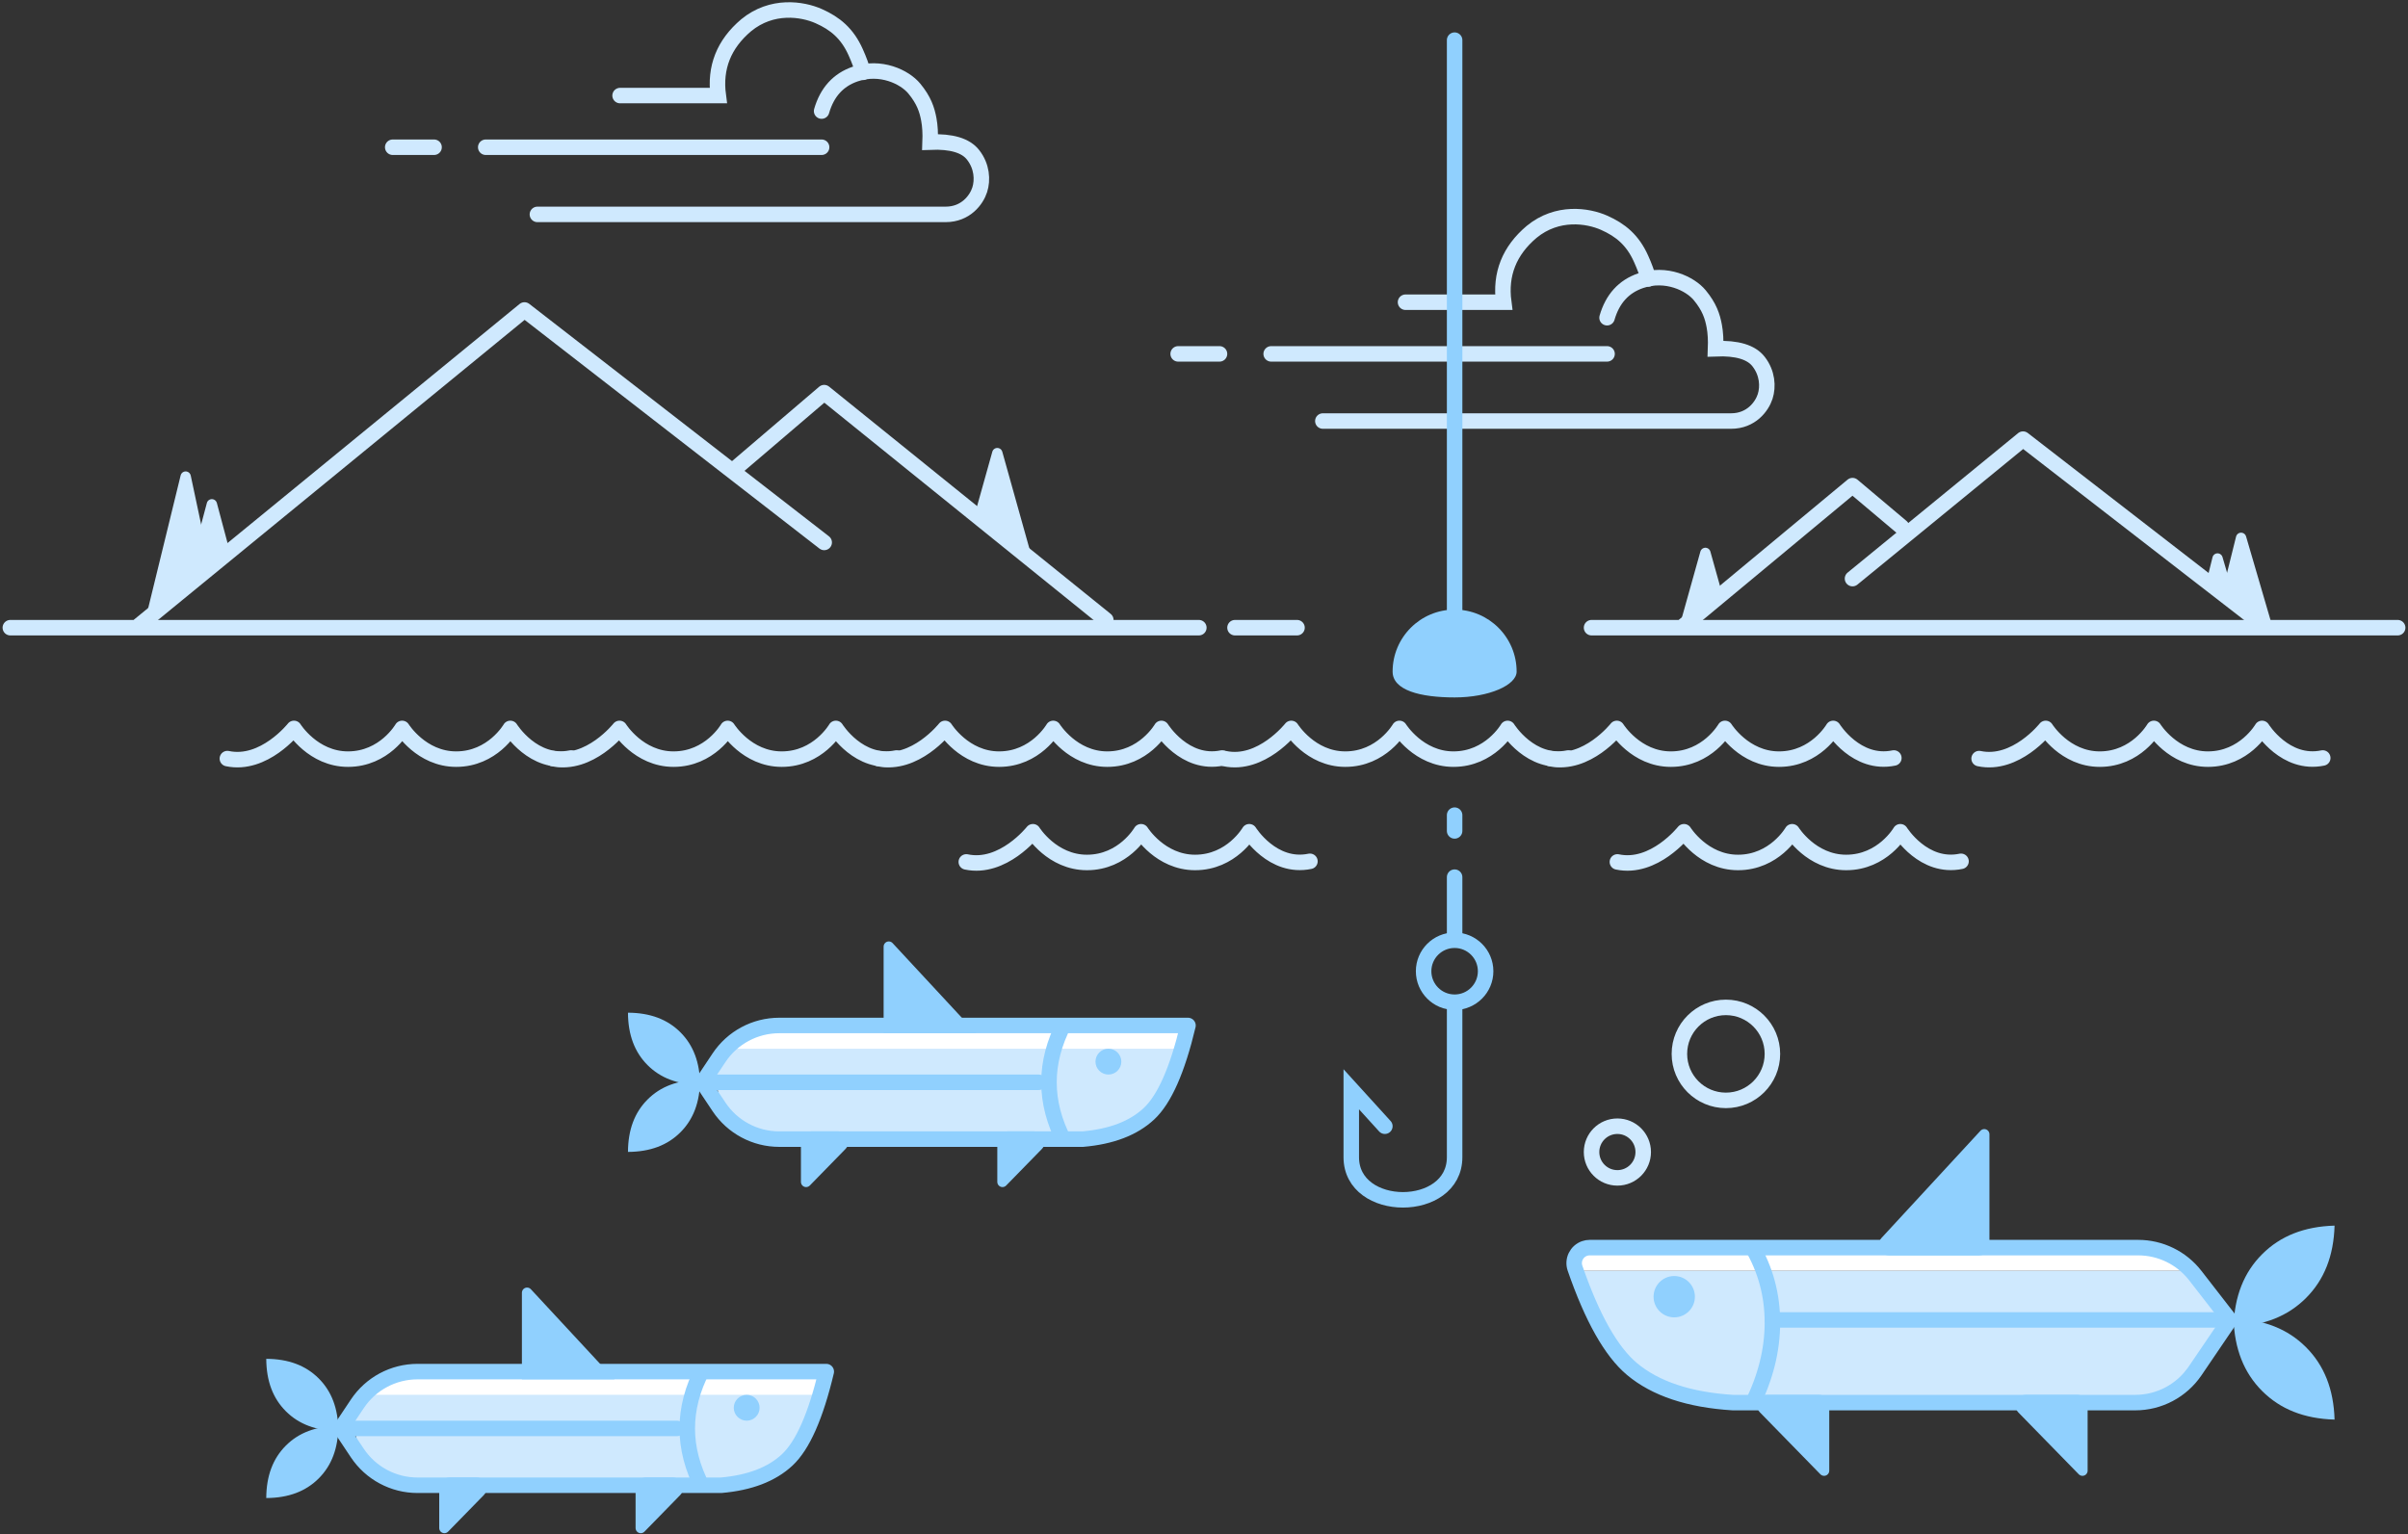 <svg xmlns="http://www.w3.org/2000/svg" xmlns:xlink="http://www.w3.org/1999/xlink" version="1.1" viewBox="0 0 466 297" xml:space="preserve">
    <rect x="0" y="0" width="466" height="297" fill="#333333" stroke="none"/>
    <g stroke="none" stroke-width="1" fill="none" fill-rule="evenodd">
      <g transform="translate(-69, -68)">
        <g>
          <g transform="translate(455, 172) scale(-1, 1) translate(-455, -172) translate(377, 153)">
            <polyline vector-effect="non-scaling-stroke" stroke="#cfe9fe" stroke-width="3" stroke-linecap="round" stroke-linejoin="round" points="26 36 72.5 0 105.5 27"></polyline>
            <polyline vector-effect="non-scaling-stroke" stroke="#cfe9fe" stroke-width="3" stroke-linecap="round" stroke-linejoin="round" points="96 17 105.5 9 138 36"></polyline>
            <path vector-effect="non-scaling-stroke" d="M0,36.5 L156,36.5" stroke="#cfe9fe" stroke-width="3" stroke-linecap="round"></path>
            <path vector-effect="non-scaling-stroke" d="M34.202,22.828 L37.208,33.113 L30.892,28.413 L32.272,22.867 C32.405,22.331 32.948,22.005 33.484,22.138 C33.829,22.224 34.102,22.486 34.202,22.828 Z"
              fill="#cfe9fe" transform="translate(34.05, 27.611) scale(-1, 1) translate(-34.05, -27.611) "></path>
            <path vector-effect="non-scaling-stroke" d="M28.976,18.828 L34.038,36.152 L29.5,33.263 L24.278,29.985 L27.045,18.867 C27.179,18.331 27.721,18.005 28.257,18.138 C28.602,18.224 28.876,18.486 28.976,18.828 Z"
              fill="#cfe9fe" transform="translate(29.158, 27.13) scale(-1, 1) translate(-29.158, -27.13) "></path>
            <path vector-effect="non-scaling-stroke" d="M134.936,21.755 L139.204,37 L130.811,29.606 L133.01,21.755 C133.159,21.223 133.71,20.913 134.242,21.061 C134.579,21.156 134.841,21.418 134.936,21.755 Z"
              fill="#cfe9fe"></path>
          </g>
          <g transform="translate(71, 128)">
            <g>
              <path vector-effect="non-scaling-stroke" d="M237,61.5 L249,61.5" stroke="#cfe9fe" stroke-width="3" stroke-linecap="round"></path>
              <path vector-effect="non-scaling-stroke" d="M0,61.5 L230,61.5" stroke="#cfe9fe" stroke-width="3" stroke-linecap="round"></path>
              <path vector-effect="non-scaling-stroke" d="M34.91,32.044 L38.393,48.43 L26.453,58.645 L32.961,32.014 C33.092,31.478 33.633,31.149 34.169,31.28 C34.542,31.371 34.83,31.668 34.91,32.044 Z"
                fill="#cfe9fe"></path>
              <path vector-effect="non-scaling-stroke" d="M191.963,27.439 L198,49 L186.77,39.106 L190.037,27.439 C190.186,26.907 190.738,26.597 191.27,26.746 C191.606,26.84 191.869,27.103 191.963,27.439 Z"
                fill="#cfe9fe"></path>
              <path vector-effect="non-scaling-stroke" d="M39.966,37.358 L42.602,47.241 L40.707,48.735 L35,48.735 L38.034,37.358 C38.176,36.825 38.724,36.507 39.258,36.65 C39.604,36.742 39.874,37.012 39.966,37.358 Z"
                fill="#cfe9fe"></path>
              <polyline vector-effect="non-scaling-stroke" stroke="#cfe9fe" stroke-width="3" stroke-linecap="round" stroke-linejoin="round" points="25 61 99.5 0 157.5 45"></polyline>
              <polyline vector-effect="non-scaling-stroke" stroke="#cfe9fe" stroke-width="3" stroke-linecap="round" stroke-linejoin="round" points="140 30.943 157.5 16 212 60"></polyline>
            </g>
          </g>
          <g transform="translate(145, 69)" stroke="#cfe9fe" stroke-linecap="round" stroke-width="3">
            <g>
              <path vector-effect="non-scaling-stroke" d="M44,17.5 L63,17.5 C62.279,12.072 64.082,7.532 68.408,3.878 C73.375,-0.196 79.273,0.718 82.441,2.124 C85.608,3.529 87.961,5.461 89.591,9.105 C90.282,10.64 90.752,11.938 91,13"></path>
              <path vector-effect="non-scaling-stroke" d="M83,20.5 C84.056,16.846 86.223,14.457 89.501,13.333 C94.418,11.647 99.08,13.893 100.942,16.152 C102.805,18.411 103.395,20.226 103.747,22.12 C103.981,23.383 104.065,24.843 104,26.5 C108.142,26.331 110.919,27.165 112.332,29 C114.04,31.194 114.215,33.818 113.593,35.75 C112.971,37.682 110.895,40.5 107,40.5 L28,40.5"></path>
              <path vector-effect="non-scaling-stroke" d="M18,27.5 L83,27.5"></path>
              <path vector-effect="non-scaling-stroke" d="M0,27.5 L8,27.5"></path>
            </g>
          </g>
          <g transform="translate(297, 109)" stroke="#cfe9fe" stroke-linecap="round" stroke-width="3">
            <path vector-effect="non-scaling-stroke" d="M44,17.5 L63,17.5 C62.279,12.072 64.082,7.532 68.408,3.878 C73.375,-0.196 79.273,0.718 82.441,2.124 C85.608,3.529 87.961,5.461 89.591,9.105 C90.282,10.64 90.752,11.938 91,13"></path>
            <path vector-effect="non-scaling-stroke" d="M83,20.5 C84.056,16.846 86.223,14.457 89.501,13.333 C94.418,11.647 99.08,13.893 100.942,16.152 C102.805,18.411 103.395,20.226 103.747,22.12 C103.981,23.383 104.065,24.843 104,26.5 C108.142,26.331 110.919,27.165 112.332,29 C114.04,31.194 114.215,33.818 113.593,35.75 C112.971,37.682 110.895,40.5 107,40.5 L28,40.5"></path>
            <path vector-effect="non-scaling-stroke" d="M18,27.5 L83,27.5"></path>
            <path vector-effect="non-scaling-stroke" d="M0,27.5 L8,27.5"></path>
          </g>
          <g transform="translate(113, 75)">
            <g transform="translate(217, 0)">
              <path vector-effect="non-scaling-stroke" d="M20.5,162.789 L20.5,174.839" stroke="#90d0fe" stroke-width="3" stroke-linecap="round"></path>
              <path vector-effect="non-scaling-stroke" d="M20.5,150.789 L20.5,153.839" stroke="#90d0fe" stroke-width="3" stroke-linecap="round"></path>
              <path vector-effect="non-scaling-stroke" d="M20.5,0.772 L20.5,111.841" stroke="#90d0fe" stroke-width="3" stroke-linecap="round"></path>
              <circle vector-effect="non-scaling-stroke" stroke="#90d0fe" stroke-width="3" cx="20.5" cy="181" r="6"></circle>
              <path vector-effect="non-scaling-stroke" d="M20.5,188 C20.5,200 20.5,209.667 20.5,217 C20.5,228 0.5,228 0.5,217 C0.5,209.667 0.5,205.283 0.5,203.849 L7,211" stroke="#90d0fe" stroke-width="3"
                stroke-linecap="round"></path>
              <path vector-effect="non-scaling-stroke" d="M20.5,128 C27.127,128 32.5,125.627 32.5,123 C32.5,116.373 27.127,111 20.5,111 C13.873,111 8.5,116.373 8.5,123 C8.5,126.627 13.873,128 20.5,128 Z" fill="#90d0fe"></path>
            </g>
            <g transform="translate(0, 134)" stroke="#cfe9fe" stroke-linecap="round" stroke-linejoin="round" stroke-width="3">
              <path vector-effect="non-scaling-stroke" d="M66.502,5.723 C59.258,7.229 54.762,0 54.762,0 L54.753,0 C54.753,0 51.324,5.945 44.28,5.945 C37.53,5.945 33.826,0 33.826,0 L33.815,0 C33.815,0 30.391,5.945 23.347,5.945 C16.595,5.945 12.894,0 12.894,0 L12.882,0 C12.882,0 7.087,7.348 0,5.841"></path>
              <path vector-effect="non-scaling-stroke" d="M129.502,5.723 C122.258,7.229 117.762,0 117.762,0 L117.753,0 C117.753,0 114.324,5.945 107.28,5.945 C100.53,5.945 96.826,0 96.826,0 L96.815,0 C96.815,0 93.391,5.945 86.347,5.945 C79.595,5.945 75.894,0 75.894,0 L75.882,0 C75.882,0 70.087,7.348 63,5.841"></path>
              <path vector-effect="non-scaling-stroke" d="M192.502,5.723 C185.258,7.229 180.762,0 180.762,0 L180.753,0 C180.753,0 177.324,5.945 170.28,5.945 C163.53,5.945 159.826,0 159.826,0 L159.815,0 C159.815,0 156.391,5.945 149.347,5.945 C142.595,5.945 138.894,0 138.894,0 L138.882,0 C138.882,0 133.087,7.348 126,5.841"></path>
              <path vector-effect="non-scaling-stroke" d="M259.502,5.723 C252.258,7.229 247.762,0 247.762,0 L247.753,0 C247.753,0 244.324,5.945 237.28,5.945 C230.53,5.945 226.826,0 226.826,0 L226.815,0 C226.815,0 223.391,5.945 216.347,5.945 C209.595,5.945 205.894,0 205.894,0 L205.882,0 C205.882,0 200.087,7.348 193,5.841"></path>
              <path vector-effect="non-scaling-stroke" d="M322.502,5.723 C315.258,7.229 310.762,0 310.762,0 L310.753,0 C310.753,0 307.324,5.945 300.28,5.945 C293.53,5.945 289.826,0 289.826,0 L289.815,0 C289.815,0 286.391,5.945 279.347,5.945 C272.595,5.945 268.894,0 268.894,0 L268.882,0 C268.882,0 263.087,7.348 256,5.841"></path>
              <path vector-effect="non-scaling-stroke" d="M209.502,25.723 C202.258,27.229 197.762,20 197.762,20 L197.753,20 C197.753,20 194.324,25.945 187.28,25.945 C180.53,25.945 176.826,20 176.826,20 L176.815,20 C176.815,20 173.391,25.945 166.347,25.945 C159.595,25.945 155.894,20 155.894,20 L155.882,20 C155.882,20 150.087,27.348 143,25.841"></path>
              <path vector-effect="non-scaling-stroke" d="M405.502,5.723 C398.258,7.229 393.762,0 393.762,0 L393.753,0 C393.753,0 390.324,5.945 383.28,5.945 C376.53,5.945 372.826,0 372.826,0 L372.815,0 C372.815,0 369.391,5.945 362.347,5.945 C355.595,5.945 351.894,0 351.894,0 L351.882,0 C351.882,0 346.087,7.348 339,5.841"></path>
              <path vector-effect="non-scaling-stroke" d="M335.502,25.723 C328.258,27.229 323.762,20 323.762,20 L323.753,20 C323.753,20 320.324,25.945 313.28,25.945 C306.53,25.945 302.826,20 302.826,20 L302.815,20 C302.815,20 299.391,25.945 292.347,25.945 C285.595,25.945 281.894,20 281.894,20 L281.882,20 C281.882,20 276.087,27.348 269,25.841"></path>
            </g>
          </g>
          <g transform="translate(373, 263)">
            <g transform="translate(1, 46)" fill="#FFFFFF">
              <polygon vector-effect="non-scaling-stroke" points="0.951 0.738 111.448 0.738 118.248 5 0.272 5 0.272 2.881"></polygon>
            </g>
            <g>
              <circle vector-effect="non-scaling-stroke" stroke="#cfe9fe" stroke-width="3" cx="9" cy="28" r="5"></circle>
              <circle vector-effect="non-scaling-stroke" stroke="#cfe9fe" stroke-width="3" cx="30" cy="9" r="9"></circle>
              <polygon vector-effect="non-scaling-stroke" fill="#cfe9fe" points="0.563 51 119.302 51 123.863 55 126.057 62.473 114.676 75.406 22.768 75.406 13.26 70.832 7.129 65.299"></polygon>
            </g>
            <g transform="translate(0, 25)">
              <path vector-effect="non-scaling-stroke" d="M3.636,21.5 L109.778,21.5 C114.104,21.5 118.186,23.499 120.838,26.916 L127.5,35.5 L120.801,45.365 C118.195,49.203 113.857,51.5 109.219,51.5 L31.332,51.5 C22.864,50.972 16.358,48.803 11.816,44.992 C7.802,41.625 4.131,35.121 0.8,25.48 L0.8,25.48 C0.259,23.913 1.09,22.205 2.656,21.664 C2.971,21.556 3.302,21.5 3.636,21.5 Z"
                stroke="#90d0fe" stroke-width="3"></path>
              <path vector-effect="non-scaling-stroke" d="M142.258,22.773 C138.749,19.263 134.126,17.412 128.243,17.243 C128.412,23.126 130.263,27.749 133.773,31.258 C137.283,34.768 141.905,36.619 147.789,36.789 C147.619,30.905 145.768,26.283 142.258,22.773 Z"
                fill="#90d0fe" transform="translate(138.016, 27.016) scale(-1, 1) translate(-138.016, -27.016) "></path>
              <path vector-effect="non-scaling-stroke" d="M142.258,40.773 C138.749,37.263 134.126,35.412 128.243,35.243 C128.412,41.126 130.263,45.749 133.773,49.258 C137.283,52.768 141.905,54.619 147.789,54.789 C147.619,48.905 145.768,44.283 142.258,40.773 Z"
                fill="#90d0fe" transform="translate(138.016, 45.016) scale(-1, -1) translate(-138.016, -45.016) "></path>
              <path vector-effect="non-scaling-stroke" d="M81,-0.442 L81,21 C81,22.105 80.105,23 79,23 L61.568,23 C60.463,23 59.568,22.105 59.568,21 C59.568,20.497 59.757,20.013 60.098,19.643 L79.265,-1.121 C79.64,-1.526 80.272,-1.552 80.678,-1.177 C80.883,-0.988 81,-0.721 81,-0.442 Z"
                fill="#90d0fe"></path>
              <path vector-effect="non-scaling-stroke" d="M50,49.323 L50,62 C50,63.105 49.105,64 48,64 L38.018,64 C36.913,64 36.018,63.105 36.018,62 C36.018,61.478 36.222,60.976 36.587,60.603 L48.285,48.625 C48.67,48.23 49.304,48.222 49.699,48.608 C49.891,48.796 50,49.054 50,49.323 Z"
                fill="#90d0fe" transform="translate(43, 57) scale(1, -1) translate(-43, -57) "></path>
              <path vector-effect="non-scaling-stroke" d="M100,49.323 L100,62 C100,63.105 99.105,64 98,64 L88.018,64 C86.913,64 86.018,63.105 86.018,62 C86.018,61.478 86.222,60.976 86.587,60.603 L98.285,48.625 C98.67,48.23 99.304,48.222 99.699,48.608 C99.891,48.796 100,49.054 100,49.323 Z"
                fill="#90d0fe" transform="translate(93, 57) scale(1, -1) translate(-93, -57) "></path>
              <path vector-effect="non-scaling-stroke" d="M35,21.195 C37.667,25.732 39,30.667 39,36 C39,41.333 37.667,46.667 35,52" stroke="#90d0fe" stroke-width="3"></path>
              <path vector-effect="non-scaling-stroke" d="M39,35.5 L126,35.5" stroke="#90d0fe" stroke-width="3" stroke-linecap="round"></path>
              <circle vector-effect="non-scaling-stroke" fill="#90d0fe" cx="20" cy="31" r="4"></circle>
            </g>
          </g>
          <g transform="translate(244.5, 274) scale(-1, 1) translate(-244.5, -274) translate(190, 251)">
            <g transform="translate(0, 14)" fill="#FFFFFF">
              <polygon vector-effect="non-scaling-stroke" points="91.246 8.703 83.082 0.977 0.117 0.977 3.268 11.637"></polygon>
            </g>
            <g transform="translate(1, 19)" fill="#cfe9fe">
              <path vector-effect="non-scaling-stroke" d="M91.29,4 C89.59,2.012 88.535,1.012 88.125,1 C87.716,0.988 58.703,0.988 1.088,1 L0.376,4 L5.472,13.827 L20.28,18.574 C45.453,18.657 64.372,18.835 77.034,19.108 L83.206,18.465 L88.984,13.827 L91.29,4 Z"></path>
            </g>
            <g>
              <path vector-effect="non-scaling-stroke" d="M0.099,15.5 L79.199,15.5 C83.88,15.5 88.251,17.839 90.848,21.734 L94.025,26.5 L90.848,31.266 C88.251,35.161 83.88,37.5 79.199,37.5 L20.469,37.5 C14.928,37.024 10.658,35.389 7.659,32.594 C4.66,29.799 2.14,24.101 0.099,15.5 Z"
                stroke="#90d0fe" stroke-width="3" stroke-linecap="round" stroke-linejoin="round"></path>
              <path vector-effect="non-scaling-stroke" d="M104.678,16.822 C102.174,14.318 98.827,13.046 94.527,13.027 C94.546,17.327 95.818,20.674 98.322,23.178 C100.826,25.682 104.173,26.954 108.473,26.973 C108.454,22.673 107.182,19.326 104.678,16.822 Z"
                fill="#90d0fe" transform="translate(101.5, 20) scale(-1, 1) translate(-101.5, -20) "></path>
              <path vector-effect="non-scaling-stroke" d="M104.678,29.822 C102.174,27.318 98.827,26.046 94.527,26.027 C94.546,30.327 95.818,33.674 98.322,36.178 C100.826,38.682 104.173,39.954 108.473,39.973 C108.454,35.673 107.182,32.326 104.678,29.822 Z"
                fill="#90d0fe" transform="translate(101.5, 33) scale(-1, -1) translate(-101.5, -33) "></path>
              <path vector-effect="non-scaling-stroke" d="M59,0.234 L59,17 L41.083,17 L57.267,-0.446 C57.642,-0.851 58.275,-0.875 58.68,-0.499 C58.884,-0.31 59,-0.044 59,0.234 Z"
                fill="#90d0fe"></path>
              <path vector-effect="non-scaling-stroke" d="M37,35.545 L37,43.327 C37,44.431 36.105,45.327 35,45.327 L29.798,45.327 C28.693,45.327 27.798,44.431 27.798,43.327 C27.798,42.804 28.002,42.303 28.367,41.929 L35.285,34.846 C35.67,34.451 36.304,34.444 36.699,34.829 C36.891,35.018 37,35.276 37,35.545 Z"
                fill="#90d0fe" transform="translate(32.399, 40.663) scale(1, -1) translate(-32.399, -40.663) "></path>
              <path vector-effect="non-scaling-stroke" d="M75,35.545 L75,43.327 C75,44.431 74.105,45.327 73,45.327 L67.798,45.327 C66.693,45.327 65.798,44.431 65.798,43.327 C65.798,42.804 66.002,42.303 66.367,41.929 L73.285,34.846 C73.67,34.451 74.304,34.444 74.699,34.829 C74.891,35.018 75,35.276 75,35.545 Z"
                fill="#90d0fe" transform="translate(70.399, 40.663) scale(1, -1) translate(-70.399, -40.663) "></path>
              <path vector-effect="non-scaling-stroke" d="M24,15 C26,18.833 27,22.667 27,26.5 C27,30.333 26,34.167 24,38" stroke="#90d0fe" stroke-width="3"></path>
              <path vector-effect="non-scaling-stroke" d="M29,26.5 L92,26.5" stroke="#90d0fe" stroke-width="3" stroke-linecap="round"></path>
              <circle vector-effect="non-scaling-stroke" fill="#90d0fe" cx="15.5" cy="22.5" r="2.5"></circle>
            </g>
          </g>
          <g transform="translate(174.5, 341) scale(-1, 1) translate(-174.5, -341) translate(120, 318)">
            <g transform="translate(0, 14)" fill="#FFFFFF">
              <polygon vector-effect="non-scaling-stroke" points="91.246 8.703 83.082 0.977 0.117 0.977 3.268 11.637"></polygon>
            </g>
            <g transform="translate(1, 19)" fill="#cfe9fe">
              <path vector-effect="non-scaling-stroke" d="M91.29,4 C89.59,2.012 88.535,1.012 88.125,1 C87.716,0.988 58.703,0.988 1.088,1 L0.376,4 L5.472,13.827 L20.28,18.574 C45.453,18.657 64.372,18.835 77.034,19.108 L83.206,18.465 L88.984,13.827 L91.29,4 Z"></path>
            </g>
            <g>
              <path vector-effect="non-scaling-stroke" d="M0.099,15.5 L79.199,15.5 C83.88,15.5 88.251,17.839 90.848,21.734 L94.025,26.5 L90.848,31.266 C88.251,35.161 83.88,37.5 79.199,37.5 L20.469,37.5 C14.928,37.024 10.658,35.389 7.659,32.594 C4.66,29.799 2.14,24.101 0.099,15.5 Z"
                stroke="#90d0fe" stroke-width="3" stroke-linecap="round" stroke-linejoin="round"></path>
              <path vector-effect="non-scaling-stroke" d="M104.678,16.822 C102.174,14.318 98.827,13.046 94.527,13.027 C94.546,17.327 95.818,20.674 98.322,23.178 C100.826,25.682 104.173,26.954 108.473,26.973 C108.454,22.673 107.182,19.326 104.678,16.822 Z"
                fill="#90d0fe" transform="translate(101.5, 20) scale(-1, 1) translate(-101.5, -20) "></path>
              <path vector-effect="non-scaling-stroke" d="M104.678,29.822 C102.174,27.318 98.827,26.046 94.527,26.027 C94.546,30.327 95.818,33.674 98.322,36.178 C100.826,38.682 104.173,39.954 108.473,39.973 C108.454,35.673 107.182,32.326 104.678,29.822 Z"
                fill="#90d0fe" transform="translate(101.5, 33) scale(-1, -1) translate(-101.5, -33) "></path>
              <path vector-effect="non-scaling-stroke" d="M59,0.234 L59,17 L41.083,17 L57.267,-0.446 C57.642,-0.851 58.275,-0.875 58.68,-0.499 C58.884,-0.31 59,-0.044 59,0.234 Z"
                fill="#90d0fe"></path>
              <path vector-effect="non-scaling-stroke" d="M37,35.545 L37,43.327 C37,44.431 36.105,45.327 35,45.327 L29.798,45.327 C28.693,45.327 27.798,44.431 27.798,43.327 C27.798,42.804 28.002,42.303 28.367,41.929 L35.285,34.846 C35.67,34.451 36.304,34.444 36.699,34.829 C36.891,35.018 37,35.276 37,35.545 Z"
                fill="#90d0fe" transform="translate(32.399, 40.663) scale(1, -1) translate(-32.399, -40.663) "></path>
              <path vector-effect="non-scaling-stroke" d="M75,35.545 L75,43.327 C75,44.431 74.105,45.327 73,45.327 L67.798,45.327 C66.693,45.327 65.798,44.431 65.798,43.327 C65.798,42.804 66.002,42.303 66.367,41.929 L73.285,34.846 C73.67,34.451 74.304,34.444 74.699,34.829 C74.891,35.018 75,35.276 75,35.545 Z"
                fill="#90d0fe" transform="translate(70.399, 40.663) scale(1, -1) translate(-70.399, -40.663) "></path>
              <path vector-effect="non-scaling-stroke" d="M24,15 C26,18.833 27,22.667 27,26.5 C27,30.333 26,34.167 24,38" stroke="#90d0fe" stroke-width="3"></path>
              <path vector-effect="non-scaling-stroke" d="M29,26.5 L92,26.5" stroke="#90d0fe" stroke-width="3" stroke-linecap="round"></path>
              <circle vector-effect="non-scaling-stroke" fill="#90d0fe" cx="15.5" cy="22.5" r="2.5"></circle>
            </g>
          </g>
        </g>
      </g>
    </g>
  </svg>